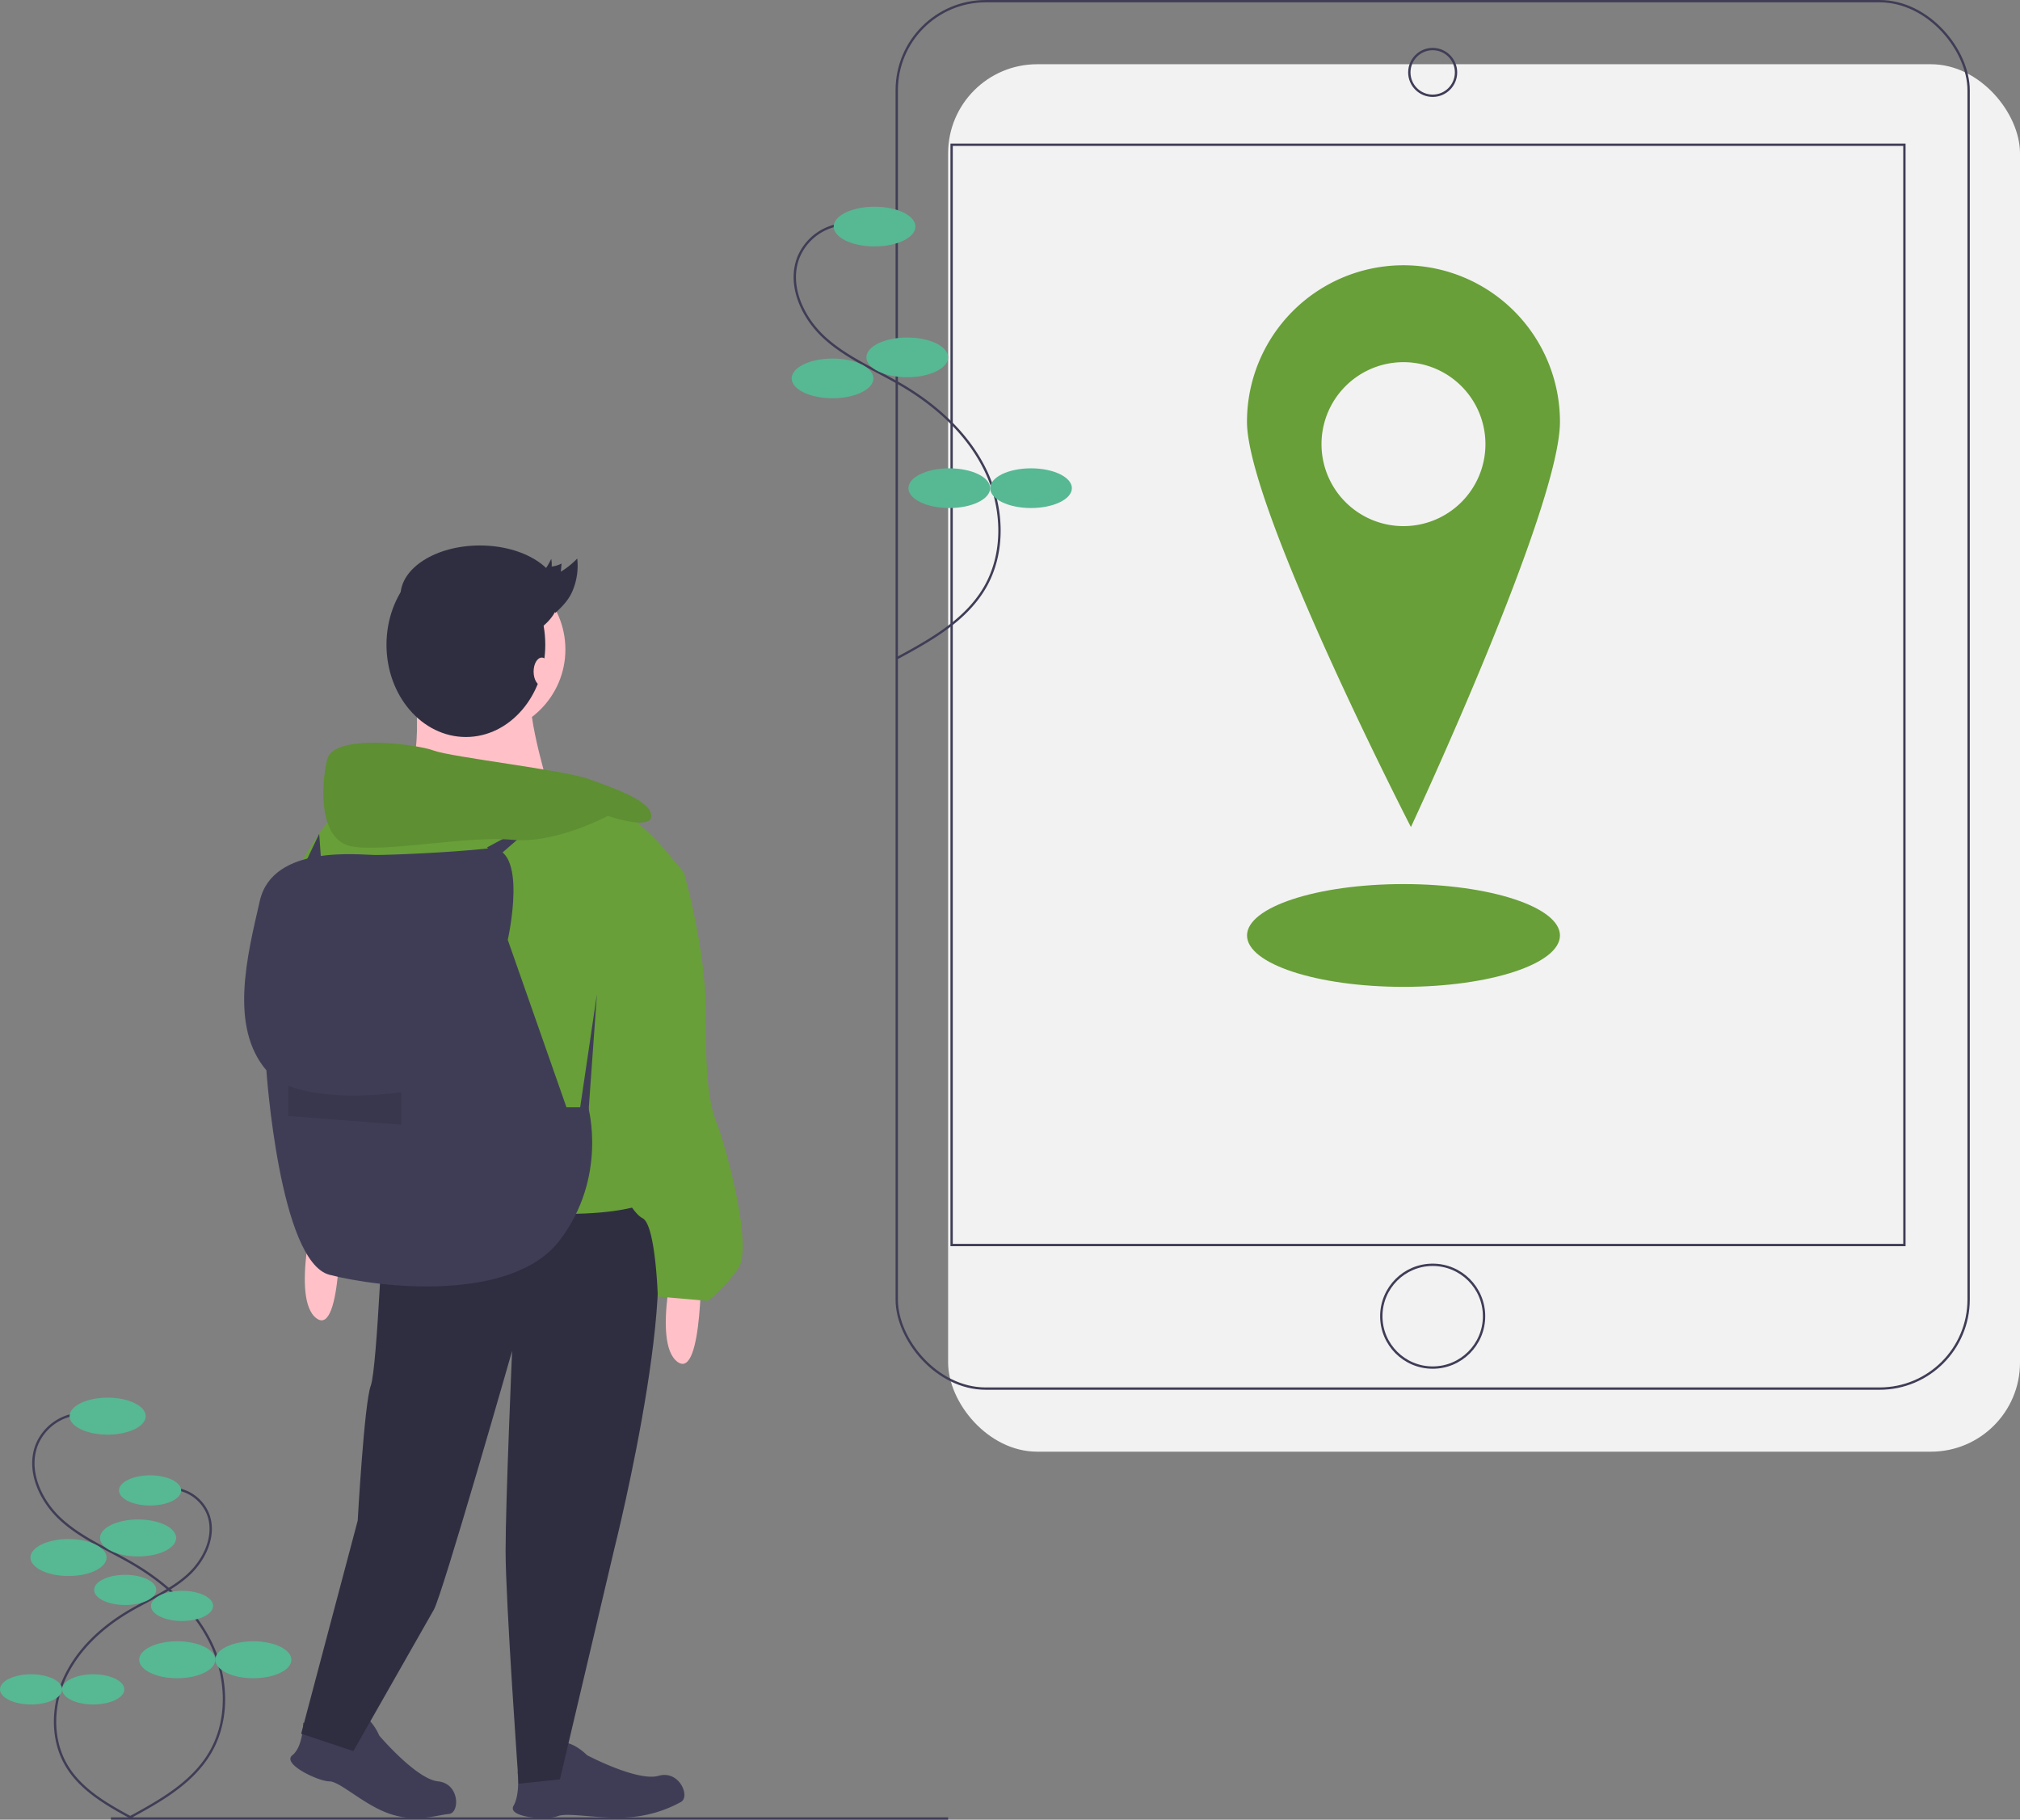 <svg xmlns="http://www.w3.org/2000/svg" width="865" height="779.064"><rect width="100%" height="100%" fill="#808080" stroke="none"/><rect x="406" y="27.5" width="459" height="594" rx="38.142" fill="#f2f2f2"/><rect x="384" y=".5" width="459" height="594" rx="38.142" fill="none" stroke="#3f3d56" stroke-miterlimit="10"/><path fill="none" stroke="#3f3d56" stroke-miterlimit="10" d="M407.5 61.971h408V533.03h-408z"/><circle cx="613.5" cy="31" r="10" fill="none" stroke="#3f3d56" stroke-miterlimit="10"/><circle cx="613.5" cy="563.5" r="22" fill="none" stroke="#3f3d56" stroke-miterlimit="10"/><path d="M600.99 113.567a67.01 67.01 0 00-67.01 67.01c0 37.008 70.201 173.507 70.201 173.507S668 217.585 668 180.577a67.01 67.01 0 00-67.01-67.01zm0 111.683a35.1 35.1 0 1135.1-35.1 35.1 35.1 0 01-35.1 35.1z" fill="#689f38"/><ellipse cx="601" cy="400.5" rx="67" ry="22" fill="#689f38"/><path d="M361.88 95.957a22.982 22.982 0 00-19.81 13.851c-4.953 11.974 1.425 26.04 11 34.77s21.873 13.723 33.048 20.283c15.01 8.811 28.497 21.043 36.007 36.744s8.309 35.15-.519 50.15c-8.194 13.922-23.093 22.255-37.302 29.94" fill="none" stroke="#3f3d56" stroke-miterlimit="10"/><ellipse cx="374.5" cy="97" rx="17.5" ry="8.5" fill="#57b894"/><ellipse cx="388.5" cy="153" rx="17.5" ry="8.5" fill="#57b894"/><ellipse cx="356.5" cy="162" rx="17.5" ry="8.5" fill="#57b894"/><ellipse cx="406.5" cy="209" rx="17.5" ry="8.5" fill="#57b894"/><ellipse cx="441.5" cy="209" rx="17.5" ry="8.5" fill="#57b894"/><path fill="none" stroke="#3f3d56" stroke-miterlimit="10" d="M47.491 778.564H406M34.343 605.323a21.4 21.4 0 00-18.447 12.898c-4.613 11.15 1.327 24.247 10.242 32.377s20.369 12.779 30.775 18.887c13.976 8.205 26.536 19.595 33.53 34.216s7.736 32.731-.484 46.699c-7.63 12.964-21.504 20.724-34.736 27.88"/><ellipse cx="46.094" cy="606.294" rx="16.296" ry="7.915" fill="#57b894"/><ellipse cx="59.131" cy="658.44" rx="16.296" ry="7.915" fill="#57b894"/><ellipse cx="29.333" cy="666.821" rx="16.296" ry="7.915" fill="#57b894"/><ellipse cx="75.892" cy="710.587" rx="16.296" ry="7.915" fill="#57b894"/><ellipse cx="108.484" cy="710.587" rx="16.296" ry="7.915" fill="#57b894"/><path d="M73.857 637.302a17.477 17.477 0 0115.065 10.533c3.767 9.106-1.084 19.802-8.365 26.442s-16.634 10.436-25.132 15.424c-11.414 6.701-21.671 16.003-27.382 27.943s-6.32 26.73.394 38.138c6.231 10.587 17.561 16.924 28.368 22.768" fill="none" stroke="#3f3d56" stroke-miterlimit="10"/><ellipse cx="64.26" cy="638.095" rx="13.308" ry="6.464" fill="#57b894"/><ellipse cx="53.613" cy="680.681" rx="13.308" ry="6.464" fill="#57b894"/><ellipse cx="77.949" cy="687.526" rx="13.308" ry="6.464" fill="#57b894"/><ellipse cx="39.925" cy="723.268" rx="13.308" ry="6.464" fill="#57b894"/><ellipse cx="13.308" cy="723.268" rx="13.308" ry="6.464" fill="#57b894"/><path d="M129.846 737.504s9.311 4.656 15.83 5.588 10.185-5.662 8.817-7.953 4.22-.428 7.944 7.953c0 0 15.83 18.623 25.142 19.555s9.385 13.538 4.656 13.968c-5.121.465-13.967 3.724-25.142 0s-21.417-13.968-26.073-13.968-20.486-7.45-15.83-11.175 4.656-13.968 4.656-13.968zM221.624 758.544a51.713 51.713 0 0014.208-.872c6.399-1.555 7.356-9.038 5.236-10.658s3.759-1.963 10.328 4.436c0 0 21.612 11.417 30.605 8.825s13.74 9.088 9.508 11.242a53.95 53.95 0 01-23.326 6.582c-11.758.689-25.092-2.27-29.416-.541s-21.787.687-18.847-4.5 1.704-14.514 1.704-14.514z" fill="#3f3d56"/><circle cx="205.794" cy="278.048" r="36.317" fill="#ffc1c7"/><path d="M177.392 292.482s5.587 39.11-7.45 44.697 66.115 3.725 66.115 3.725-11.174-35.386-8.38-44.698-50.285-3.724-50.285-3.724z" fill="#ffc1c7"/><path d="M164.356 515.037s-2.794 70.77-5.588 78.22-5.587 57.734-5.587 57.734l-24.21 91.257 22.348 7.45s30.73-54.01 34.454-60.528 33.523-110.812 33.523-110.812-2.794 64.252-2.794 85.67 5.588 99.637 5.588 99.637l17.692-1.862 23.28-98.707s33.523-133.16 11.174-148.06-109.88 0-109.88 0z" fill="#2f2e41"/><path d="M300.31 537.385s.93 54.01-10.243 45.629 0-50.285 0-50.285zM145.732 518.761s.93 54.01-10.243 45.629 0-50.285 0-50.285z" fill="#ffc1c7"/><path d="M282.617 361.39s-18.624-21.418-34.454-18.624-102.431 1.862-102.431 1.862-28.867 36.317-21.418 43.766 31.66 139.68 31.66 139.68 64.253-8.381 86.602-8.381 31.66-3.725 31.66-3.725-29.798-59.596-15.83-86.601 34.454-55.872 34.454-55.872z" fill="#689f38"/><path d="M277.03 367.908l15.83 5.587s9.312 32.592 9.312 58.666.931 39.11 4.656 48.422 15.83 53.078 9.312 62.39a62.096 62.096 0 01-13.037 13.967l-21.417-1.862s-.931-30.73-6.519-33.523-13.036-20.486-13.036-20.486-17.693-56.803-6.519-75.427 21.418-57.734 21.418-57.734z" fill="#689f38"/><path d="M217.434 402.362s9.311-40.972-8.381-39.11-41.904 2.794-48.422 2.794-43.766-4.656-49.353 19.555-13.037 54.009 2.793 72.633c0 0 5.587 81.945 27.005 87.532s78.22 12.105 98.706-14.9 12.106-56.802 12.106-56.802h-9.312z" fill="#3f3d56"/><path fill="#3f3d56" d="M248.163 475.927l7.449-50.285-3.724 52.147-3.725-1.862z"/><path d="M123.383 464.752s15.83 7.45 48.422 2.794v13.968l-48.422-3.725z" opacity=".1"/><path fill="#3f3d56" d="M208.587 362.787l24.211-13.037-20.486 17.693-3.725-4.656z"/><path d="M260.268 349.284s18.624 6.519 18.624 0-16.761-12.105-27.004-15.83-58.666-9.312-66.115-12.105-42.835-7.45-45.628 3.724-3.725 34.455 10.243 37.248 50.284-4.656 68.908-2.793 40.972-10.244 40.972-10.244z" fill="#689f38"/><path d="M260.268 349.284s18.624 6.519 18.624 0-16.761-12.105-27.004-15.83-58.666-9.312-66.115-12.105-42.835-7.45-45.628 3.724-3.725 34.455 10.243 37.248 50.284-4.656 68.908-2.793 40.972-10.244 40.972-10.244z" opacity=".1"/><path fill="#3f3d56" d="M130.367 370.236l6.329-13.294 1.121 16.088-7.45-2.794z"/><ellipse cx="199.5" cy="276.032" rx="34" ry="39.5" fill="#2f2e41"/><ellipse cx="205.5" cy="255.032" rx="34" ry="21.5" fill="#2f2e41"/><ellipse cx="232" cy="287.532" rx="3.5" ry="6" fill="#ffc1c7"/><path d="M227.118 249.619c3.577-1.958 6.633-5.497 8.92-10.332a10.901 10.901 0 01.179 3.27 12.384 12.384 0 004.258-1.284l-.32 3.486a35.955 35.955 0 007.03-5.628 27.674 27.674 0 01-2.463 14.858c-1.855 3.664-4.376 6.046-6.871 8.393" fill="#2f2e41"/></svg>
